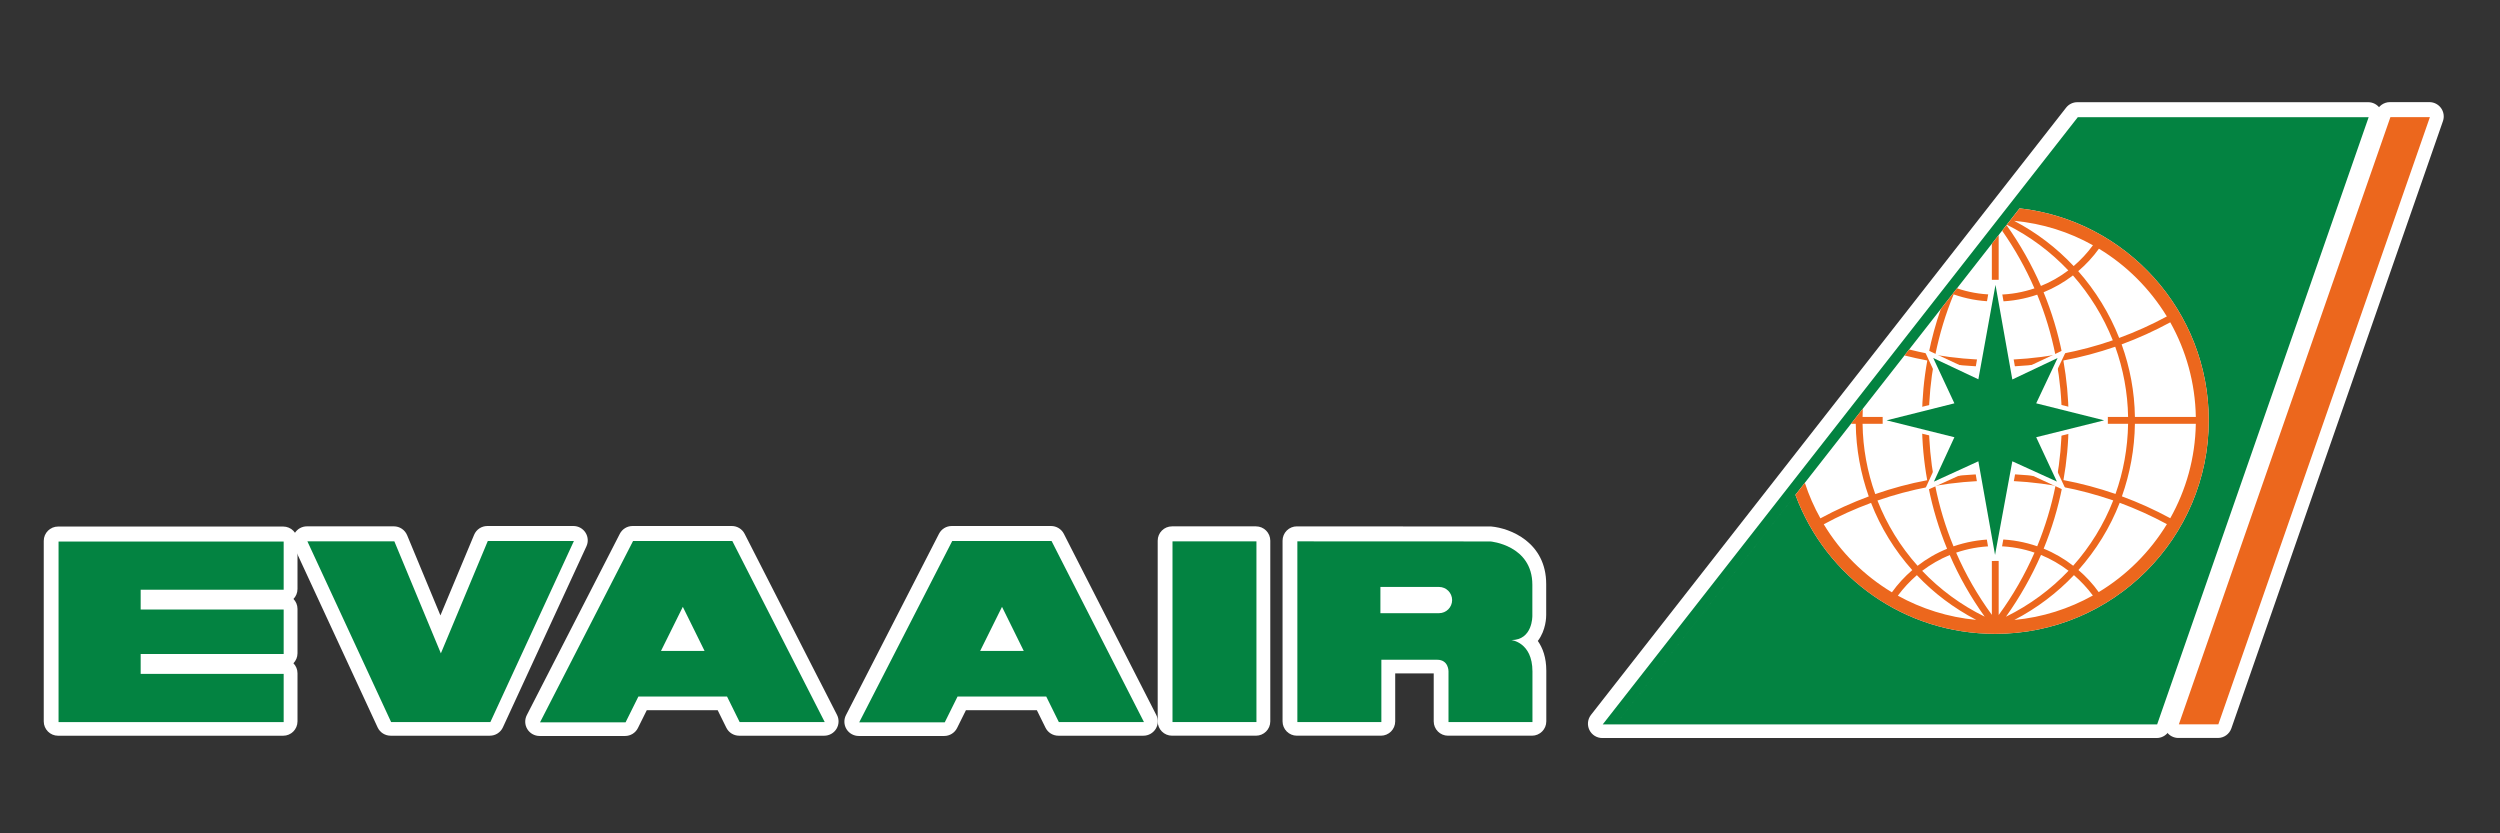 <?xml version="1.0" encoding="utf-8"?>
<!-- Generator: Adobe Illustrator 15.0.0, SVG Export Plug-In . SVG Version: 6.00 Build 0)  -->
<!DOCTYPE svg PUBLIC "-//W3C//DTD SVG 1.1//EN" "http://www.w3.org/Graphics/SVG/1.1/DTD/svg11.dtd">
<svg version="1.1" id="Ebene_1" xmlns="http://www.w3.org/2000/svg" xmlns:xlink="http://www.w3.org/1999/xlink" x="0px" y="0px"
	 width="600px" height="200px" viewBox="0 0 600 200" enable-background="new 0 0 600 200" xml:space="preserve">
<rect x="0" y="0" width="600" height="200" fill="#333333" stroke="none"/>
<g id="layer1" transform="translate(-2190.77, -43.269)">
	<g id="g3609" transform="translate(35.433, 35.35)">
		<path id="path2946" fill="#FFFFFF" d="M2226.736,137.728c0-1.897-1.534-3.44-3.434-3.44h-54.027c-1.899,0-3.438,1.543-3.438,3.44
			v43.328c0,1.895,1.538,3.438,3.438,3.438h19.706h34.321c1.899,0,3.434-1.543,3.434-3.438v-11.564c0-0.932-0.374-1.773-0.977-2.389
			c0.603-0.623,0.977-1.457,0.977-2.389v-10.67c0-0.924-0.374-1.758-0.967-2.377c0.593-0.619,0.967-1.452,0.967-2.381V137.728z"/>
		<path id="path2950" fill="#FFFFFF" d="M2295.854,135.747c-0.631-0.988-1.719-1.586-2.896-1.586h-20.66
			c-1.388,0-2.639,0.83-3.176,2.115l-8.083,19.345l-7.993-19.255c-0.537-1.285-1.788-2.123-3.175-2.123h-20.875
			c-1.173,0-2.264,0.598-2.892,1.59c-0.636,0.984-0.718,2.227-0.224,3.291l20.084,43.371c0.563,1.211,1.779,1.994,3.115,1.994
			h23.827c1.345,0,2.561-0.783,3.124-1.998l20.05-43.453C2296.572,137.978,2296.486,136.732,2295.854,135.747z"/>
		<path id="path2954" fill="#FFFFFF" d="M2356.215,179.485l-22.168-43.447c-0.589-1.151-1.771-1.879-3.063-1.879h-23.827
			c-1.293,0-2.471,0.723-3.063,1.869l-22.323,43.518c-0.546,1.064-0.503,2.342,0.12,3.359c0.627,1.022,1.736,1.646,2.938,1.646
			h20.531c1.311,0,2.501-0.738,3.081-1.912l2.123-4.279h17.012l2.08,4.211c0.576,1.174,1.775,1.916,3.081,1.916h20.416
			c1.199,0,2.307-0.623,2.936-1.646C2356.709,181.823,2356.761,180.552,2356.215,179.485z"/>
		<path id="path2958" fill="#FFFFFF" d="M2432.828,179.485l-22.178-43.447c-0.589-1.151-1.771-1.879-3.064-1.879h-23.832
			c-1.293,0-2.471,0.723-3.06,1.869l-22.323,43.518c-0.55,1.064-0.499,2.342,0.12,3.359c0.632,1.022,1.736,1.646,2.938,1.646h20.527
			c1.306,0,2.497-0.738,3.081-1.908l2.127-4.283h17.017l2.08,4.211c0.58,1.174,1.77,1.916,3.081,1.916h20.424
			c1.194,0,2.307-0.623,2.935-1.646C2433.326,181.823,2433.378,180.552,2432.828,179.485z"/>
		<path id="path2962" fill="#FFFFFF" d="M2456.769,134.245h-20.146c-1.899,0-3.438,1.533-3.438,3.438v43.365
			c0,1.9,1.538,3.438,3.438,3.438h20.146c1.898,0,3.438-1.537,3.438-3.438v-43.365
			C2460.205,135.778,2458.667,134.245,2456.769,134.245z"/>
		<path id="path2966" fill="#FFFFFF" d="M2524.412,161.747c1.985-2.59,2.021-5.826,2.012-6.221c0,0.055,0-7.43,0-7.43
			c0-10.025-8.638-13.421-13.205-13.82c-0.297-0.014-46.627-0.029-46.627-0.029c-0.911-0.006-1.788,0.359-2.433,1.001
			c-0.646,0.646-1.01,1.521-1.01,2.433v43.365c0,1.902,1.543,3.441,3.438,3.441h20.162c1.903,0,3.438-1.539,3.438-3.441V169.53
			h9.243v11.516c0,1.902,1.538,3.441,3.434,3.441h20.148c1.896,0,3.438-1.539,3.438-3.441v-12.16
			C2526.449,165.724,2525.594,163.424,2524.412,161.747 M2499.43,168.937c0,0.004,0,0.019,0-0.051V168.937L2499.43,168.937z"/>
		<path id="path3018" fill="#FFFFFF" d="M2741.202,33.877c-0.646-0.907-1.693-1.448-2.803-1.448h-9.475
			c-1.466,0-2.771,0.928-3.249,2.308l-50.771,145.722c-0.369,1.048-0.205,2.217,0.442,3.123c0.646,0.905,1.688,1.448,2.802,1.448
			h9.476c1.466,0,2.768-0.93,3.243-2.309l50.774-145.721C2742.01,35.943,2741.842,34.783,2741.202,33.877z"/>
		<path id="path3022" fill="#FFFFFF" d="M2726.502,33.894c-0.646-0.907-1.688-1.448-2.797-1.448h-69.806
			c-1.059,0-2.06,0.486-2.707,1.324l-114.019,145.719c-0.812,1.037-0.958,2.441-0.382,3.627c0.575,1.178,1.778,1.93,3.089,1.93
			h3.111h129.942c1.466,0,2.771-0.924,3.248-2.307l50.767-145.722C2727.31,35.961,2727.146,34.8,2726.502,33.894z"/>
		<path id="path3026" fill="#038341" d="M2223.417,149.452V137.89h-54.027v43.332h19.706h34.321v-11.572h-34.321v-4.771h34.321
			v-10.674h-34.321v-4.753H2223.417L2223.417,149.452z"/>
		<path id="path3030" fill="#038341" d="M2229.112,137.845h20.871l11.164,26.879l11.263-26.965h20.665l-20.046,43.453h-23.827
			L2229.112,137.845z"/>
		<path id="path3034" fill="#038341" d="M2332.85,181.21h20.42l-22.173-43.447h-23.827l-22.328,43.518h20.531l3.077-6.192h21.279
			L2332.85,181.21 M2313.973,164.148l5.242-10.588l5.221,10.588H2313.973z"/>
		<path id="path3038" fill="#038341" d="M2409.458,181.21h20.428l-22.182-43.447h-23.835l-22.323,43.518h20.531l3.072-6.192h21.288
			L2409.458,181.21 M2390.572,164.148l5.247-10.588l5.221,10.588H2390.572z"/>
		<path id="path3042" fill="#038341" d="M2436.738,137.845h20.145v43.367h-20.145V137.845z"/>
		<path id="path3046" fill="#038341" d="M2518.06,161.538c5.14,0,5.041-5.793,5.041-5.793v-7.484
			c0-9.523-10.063-10.395-10.063-10.395l-46.335-0.021v43.365h20.161v-14.953h13.377c2.793,0,2.737,2.793,2.737,2.793v12.16h20.148
			v-12.16C2523.117,162.045,2518.06,161.538,2518.06,161.538 M2500.699,155.084h-14.064v-6.3h14.064c1.735,0,3.148,1.41,3.148,3.15
			C2503.849,153.671,2502.437,155.084,2500.699,155.084z"/>
		<path id="path3098" fill="#FFFFFF" d="M2640.054,57.922l-53.813,68.771c7.438,20.049,26.357,33.351,47.973,33.351
			c28.248,0,51.229-22.985,51.229-51.229C2685.443,82.664,2665.724,60.831,2640.054,57.922z"/>
		<path id="path3102" fill="#EC671D" d="M2729.036,36.029l-50.771,145.722h9.477l50.77-145.722H2729.036z"/>
		<path id="path3106" fill="#FFFFFF" d="M2654.111,72.995c4.172,4.735,7.511,10.171,9.827,16.028
			c3.918-1.435,7.729-3.158,11.438-5.156c-4.043-6.626-9.625-12.225-16.299-16.26C2657.626,69.626,2655.963,71.414,2654.111,72.995z
			"/>
		<path id="path3110" fill="#FFFFFF" d="M2667.716,107.988h14.618c-0.146-8.199-2.351-15.959-6.132-22.71
			c-3.76,2.032-7.666,3.815-11.671,5.285C2666.521,96.068,2667.63,101.96,2667.716,107.988z"/>
		<path id="path3114" fill="#FFFFFF" d="M2654.166,144.728c1.8,1.537,3.459,3.321,4.864,5.293
			c6.677-4.024,12.302-9.638,16.361-16.307c-3.655-1.98-7.441-3.684-11.325-5.127
			C2661.75,134.534,2658.381,139.976,2654.166,144.728z"/>
		<path id="path3118" fill="#FFFFFF" d="M2605.399,126.503c4.057-1.418,8.217-2.535,12.467-3.335
			c-0.795-4.431-1.221-8.942-1.255-13.536"/>
		<path id="path3122" fill="#FFFFFF" d="M2653.083,145.952c-4.078,4.297-8.887,7.933-14.297,10.756
			c6.781-0.637,13.141-2.699,18.839-5.865C2656.274,149.021,2654.746,147.399,2653.083,145.952z"/>
		<path id="path3126" fill="#FFFFFF" d="M2614.274,144.743c-4.207-4.739-7.575-10.17-9.884-16.131
			c-3.905,1.443-7.704,3.149-11.355,5.135c4.082,6.771,9.72,12.338,16.357,16.324
			C2610.82,148.083,2612.466,146.304,2614.274,144.743z"/>
		<path id="path3130" fill="#FFFFFF" d="M2610.821,150.879c5.697,3.149,12.07,5.183,18.809,5.813
			c-5.389-2.826-10.205-6.44-14.24-10.738C2613.709,147.415,2612.167,149.053,2610.821,150.879z"/>
		<path id="path3134" fill="#FFFFFF" d="M2653.017,71.778c1.705-1.474,3.262-3.124,4.623-4.997
			c-5.677-3.18-12.069-5.238-18.92-5.861C2644.138,63.738,2648.938,67.429,2653.017,71.778z"/>
		<path id="path3138" fill="#FFFFFF" d="M2633.381,80.267c-3.148-0.086-6.209-0.658-9.17-1.698
			c-1.941,4.71-3.397,9.557-4.403,14.516c4.469,0.748,9.007,1.177,13.573,1.22V80.267z"/>
		<path id="path3142" fill="#FFFFFF" d="M2645.156,76.545c2.351-0.937,4.551-2.205,6.569-3.73
			c-4.186-4.435-9.147-8.169-14.761-10.97l-0.061,0.103C2640.176,66.559,2642.93,71.44,2645.156,76.545z"/>
		<path id="path3146" fill="#FFFFFF" d="M2633.381,137.358v-14.082c-4.571,0.047-9.118,0.478-13.596,1.238
			c0.997,4.979,2.458,9.854,4.388,14.522C2627.104,138.028,2630.201,137.448,2633.381,137.358z"/>
		<path id="path3150" fill="#FFFFFF" d="M2624.812,140.556c2.278,5.238,5.137,10.219,8.568,14.928v-16.475
			C2630.415,139.087,2627.536,139.628,2624.812,140.556z"/>
		<path id="path3154" fill="#FFFFFF" d="M2635.019,155.524c3.459-4.728,6.304-9.732,8.603-14.98
			c-2.729-0.945-5.634-1.461-8.603-1.542V155.524z"/>
		<path id="path3158" fill="#FFFFFF" d="M2645.819,139.599c2.525,1.023,4.902,2.407,7.081,4.096c4.1-4.605,7.36-9.899,9.612-15.676
			c-3.996-1.365-8.088-2.475-12.237-3.262C2649.271,129.862,2647.767,134.814,2645.819,139.599z"/>
		<path id="path3162" fill="#FFFFFF" d="M2636.771,155.927c5.736-2.822,10.781-6.561,15.015-11.025
			c-2.036-1.555-4.263-2.832-6.608-3.795C2642.912,146.276,2640.11,151.226,2636.771,155.927z"/>
		<path id="path3166" fill="#FFFFFF" d="M2648.925,94.698c-4.572,0.786-9.226,1.211-13.904,1.263v12.027h15.146
			C2650.128,103.482,2649.707,99.06,2648.925,94.698z"/>
		<path id="path3170" fill="#FFFFFF" d="M2650.569,123.137c4.254,0.808,8.408,1.925,12.486,3.326
			c1.888-5.286,2.932-10.953,3.021-16.831h-14.266C2651.769,114.216,2651.354,118.716,2650.569,123.137z"/>
		<path id="path3174" fill="#FFFFFF" d="M2650.166,109.633h-15.146v12.002c4.691,0.034,9.342,0.474,13.931,1.251
			C2649.72,118.545,2650.128,114.136,2650.166,109.633z"/>
		<path id="path3178" fill="#FFFFFF" d="M2635.019,137.351c3.191,0.09,6.304,0.652,9.252,1.676
			c1.912-4.688,3.395-9.549,4.387-14.528c-4.499-0.752-9.063-1.188-13.639-1.222V137.351z"/>
		<path id="path3182" fill="#FFFFFF" d="M2633.381,121.644v-12.011h-15.125c0.052,4.509,0.464,8.929,1.229,13.261
			C2624.053,122.112,2628.697,121.687,2633.381,121.644z"/>
		<path id="path3186" fill="#FFFFFF" d="M2622.639,139.628c-1.973-4.786-3.468-9.74-4.474-14.85
			c-4.15,0.785-8.246,1.891-12.242,3.27c2.265,5.758,5.514,11.053,9.634,15.658C2617.731,142.026,2620.086,140.648,2622.639,139.628
			z"/>
		<path id="path3190" fill="#FFFFFF" d="M2616.659,144.92c4.24,4.452,9.269,8.183,15.001,10.996
			c-3.335-4.667-6.149-9.612-8.39-14.79C2620.917,142.097,2618.7,143.373,2616.659,144.92z"/>
		<path id="path3194" fill="#FFFFFF" d="M2651.812,107.988h14.267c-0.09-5.832-1.164-11.521-3.085-16.857
			c-4.052,1.396-8.203,2.518-12.444,3.309C2651.339,98.874,2651.76,103.42,2651.812,107.988z"/>
		<path id="path3198" fill="#FFFFFF" d="M2662.411,89.591c-2.266-5.698-5.519-10.958-9.569-15.568
			c-2.161,1.659-4.538,3.017-7.043,4.035c1.951,4.761,3.45,9.686,4.46,14.769C2654.371,92.041,2658.44,90.975,2662.411,89.591z"/>
		<path id="path3202" fill="#FFFFFF" d="M2633.381,95.961c-4.666-0.052-9.299-0.477-13.866-1.242
			c-0.776,4.349-1.207,8.762-1.259,13.269h15.125V95.961z"/>
		<path id="path3206" fill="#FFFFFF" d="M2644.271,78.635c-2.951,1.01-6.059,1.573-9.252,1.654V94.31
			c4.576-0.047,9.141-0.477,13.617-1.225C2647.635,88.127,2646.179,83.289,2644.271,78.635z"/>
		<path id="path3210" fill="#FFFFFF" d="M2664.598,127.044c3.983,1.461,7.868,3.227,11.603,5.246
			c3.785-6.729,5.99-14.434,6.137-22.658h-14.619C2667.631,115.7,2666.54,121.565,2664.598,127.044z"/>
		<path id="path3218" fill="#038341" d="M2636.685,59.856c0,0,0.009,0.013,0.021,0.017"/>
		<path id="path3222" fill="#038341" d="M2640.028,57.922l16.341-20.893L2640.028,57.922h0.024
			c25.666,2.909,45.39,24.742,45.39,50.89c0,28.244-22.979,51.23-51.232,51.23c-21.61,0-40.53-13.301-47.973-33.35v-0.01
			l-43.135,55.088h129.951l50.762-145.726h-69.806l-114.014,145.726h3.106l43.134-55.088"/>
		<path id="path3226" fill="#EC671D" d="M2640.054,57.922l-1.144,1.448l-0.906,1.16l-0.224,0.301l-0.816,1.014
			c5.616,2.801,10.575,6.536,14.765,10.97c-2.023,1.525-4.225,2.793-6.569,3.73c-2.227-5.105-4.984-9.986-8.25-14.597l-1.063,1.336
			c3.063,4.378,5.663,9.021,7.756,13.845c-2.729,0.924-5.611,1.444-8.585,1.504v-14.3l-1.638,2.101v12.169
			c-2.861-0.064-5.659-0.571-8.366-1.491c-0.039-0.021-1.058,1.375-1.058,1.375l-2.827,3.605c-1.229,3.506-2.204,7.09-2.935,10.734
			c-1.573-0.296-3.125-0.653-4.658-1.036l-1.121,1.436c1.82,0.459,3.626,0.863,5.474,1.211c-0.803,4.435-1.229,8.977-1.274,13.549
			h-14.258l0.056-1.985l-2.836,3.63h1.139c0.086,6.076,1.177,11.942,3.124,17.427c-3.982,1.485-7.864,3.229-11.604,5.26
			c-1.498-2.678-2.754-5.519-3.732-8.525l-1.135,1.456l-1.126,1.444c7.438,20.049,26.357,33.35,47.973,33.35
			c28.248,0,51.229-22.986,51.229-51.23C2685.443,82.664,2665.724,60.831,2640.054,57.922 M2682.336,107.987h-14.618
			c-0.086-6.029-1.199-11.92-3.188-17.42c4.009-1.474,7.91-3.253,11.671-5.29C2679.985,92.032,2682.19,99.788,2682.336,107.987
			 M2618.259,109.632h15.121v12.012c-4.684,0.043-9.329,0.469-13.896,1.25C2618.719,118.562,2618.306,114.14,2618.259,109.632
			 M2635.019,95.963c4.679-0.051,9.332-0.481,13.903-1.263c0.782,4.357,1.208,8.783,1.247,13.287h-15.15V95.963 M2650.169,109.632
			c-0.039,4.504-0.451,8.912-1.221,13.253c-4.585-0.772-9.234-1.216-13.932-1.251v-12.002H2650.169 M2619.784,124.513
			c4.478-0.76,9.022-1.186,13.596-1.236v14.08c-3.18,0.097-6.278,0.676-9.204,1.682
			C2622.242,134.366,2620.785,129.493,2619.784,124.513 M2622.638,139.63c-2.549,1.02-4.902,2.395-7.082,4.078
			c-4.121-4.605-7.369-9.904-9.63-15.662c3.992-1.375,8.087-2.484,12.238-3.266C2619.174,129.89,2620.665,134.839,2622.638,139.63
			 M2635.019,123.276c4.58,0.033,9.14,0.468,13.639,1.22c-0.993,4.979-2.477,9.841-4.389,14.528c-2.946-1.02-6.059-1.586-9.25-1.676
			V123.276 M2650.276,124.759c4.149,0.785,8.24,1.895,12.236,3.262c-2.251,5.774-5.518,11.068-9.611,15.676
			c-2.184-1.692-4.556-3.072-7.082-4.096C2647.767,134.814,2649.271,129.862,2650.276,124.759 M2650.568,123.138
			c0.786-4.426,1.202-8.92,1.241-13.506h14.271c-0.094,5.875-1.139,11.547-3.021,16.832
			C2658.978,125.064,2654.826,123.942,2650.568,123.138 M2651.81,107.987c-0.047-4.568-0.473-9.114-1.263-13.549
			c4.245-0.791,8.396-1.908,12.444-3.304c1.921,5.337,2.995,11.022,3.089,16.853H2651.81 M2675.379,83.867
			c-3.712,1.999-7.521,3.722-11.438,5.157c-2.315-5.857-5.658-11.297-9.83-16.028c1.852-1.581,3.519-3.369,4.972-5.388
			C2665.75,71.638,2671.331,77.241,2675.379,83.867 M2638.717,60.917c6.851,0.627,13.243,2.681,18.925,5.865
			c-1.366,1.874-2.918,3.523-4.623,4.998C2648.937,67.431,2644.136,63.74,2638.717,60.917 M2652.846,74.023
			c4.048,4.611,7.302,9.87,9.565,15.568c-3.971,1.384-8.04,2.45-12.152,3.236c-1.006-5.083-2.51-10.008-4.46-14.765
			C2648.304,77.04,2650.68,75.682,2652.846,74.023 M2644.269,78.634c1.912,4.653,3.369,9.492,4.366,14.455
			c-4.478,0.743-9.037,1.173-13.616,1.225V80.288C2638.21,80.211,2641.321,79.648,2644.269,78.634 M2624.21,78.573
			c2.961,1.036,6.021,1.611,9.17,1.693v14.039c-4.566-0.043-9.105-0.473-13.574-1.216
			C2620.812,88.126,2622.269,83.279,2624.21,78.573 M2619.519,94.717c4.563,0.765,9.194,1.195,13.861,1.246v12.023h-15.121
			C2618.306,103.483,2618.735,99.066,2619.519,94.717 M2602.354,109.632h14.259c0.034,4.594,0.455,9.105,1.254,13.537
			c-4.249,0.799-8.409,1.916-12.466,3.334C2603.498,121.183,2602.429,115.515,2602.354,109.632 M2604.392,128.612
			c2.309,5.961,5.674,11.396,9.885,16.131c-1.811,1.561-3.455,3.34-4.883,5.328c-6.639-3.986-12.275-9.553-16.357-16.324
			C2596.688,131.763,2600.486,130.058,2604.392,128.612 M2610.82,150.88c1.35-1.826,2.888-3.463,4.566-4.924
			c4.035,4.292,8.854,7.91,14.241,10.732C2622.892,156.062,2616.519,154.03,2610.82,150.88 M2616.66,144.92
			c2.037-1.547,4.258-2.823,6.612-3.794c2.234,5.178,5.054,10.123,8.389,14.79C2625.929,153.103,2620.901,149.372,2616.66,144.92
			 M2633.38,155.482c-3.434-4.709-6.291-9.688-8.568-14.928c2.726-0.924,5.604-1.465,8.568-1.547V155.482 M2635.019,139.003
			c2.973,0.082,5.873,0.598,8.603,1.543c-2.299,5.246-5.144,10.252-8.603,14.979V139.003 M2645.176,141.105
			c2.347,0.967,4.571,2.242,6.608,3.795c-4.232,4.465-9.277,8.203-15.014,11.029
			C2640.113,151.228,2642.911,146.278,2645.176,141.105 M2638.785,156.706c5.409-2.822,10.219-6.458,14.297-10.756
			c1.663,1.449,3.192,3.068,4.542,4.891C2651.931,154.009,2645.565,156.075,2638.785,156.706 M2659.029,150.024
			c-1.405-1.974-3.064-3.756-4.864-5.299c4.22-4.752,7.584-10.191,9.9-16.14c3.884,1.442,7.67,3.146,11.33,5.127
			C2671.331,140.382,2665.707,145.994,2659.029,150.024 M2676.2,132.291c-3.734-2.021-7.619-3.786-11.604-5.247
			c1.942-5.479,3.034-11.344,3.12-17.412h14.618C2682.19,117.857,2679.985,125.562,2676.2,132.291z"/>
		<path id="path3230" fill="#FFFFFF" d="M2639.223,120.271l12.113,5.578l-5.729-12.281l15.611-3.832v-1.843l-15.611-3.902
			l5.947-12.526l-12.393,5.818l-3.885-22.22h-2.175l-3.812,22.203l-12.367-5.801l5.831,12.573l-15.577,3.854v1.822l15.577,3.772
			l-5.655,12.393l12.17-5.529l3.79,22.211l2.14-0.021L2639.223,120.271z"/>
		<path id="path3234" fill="#038341" d="M2634.254,76.293l4.039,22.701l10.867-5.152l-5.136,10.875l16.309,4.083l-16.309,4.053
			l4.963,10.644l-10.694-4.868l-4.144,22.479l-4.005-22.479l-10.669,4.881l4.916-10.656l-16.27-4.052l16.27-4.083l-5.079-10.875
			l10.832,5.109L2634.254,76.293z"/>
	</g>
</g>
</svg>
